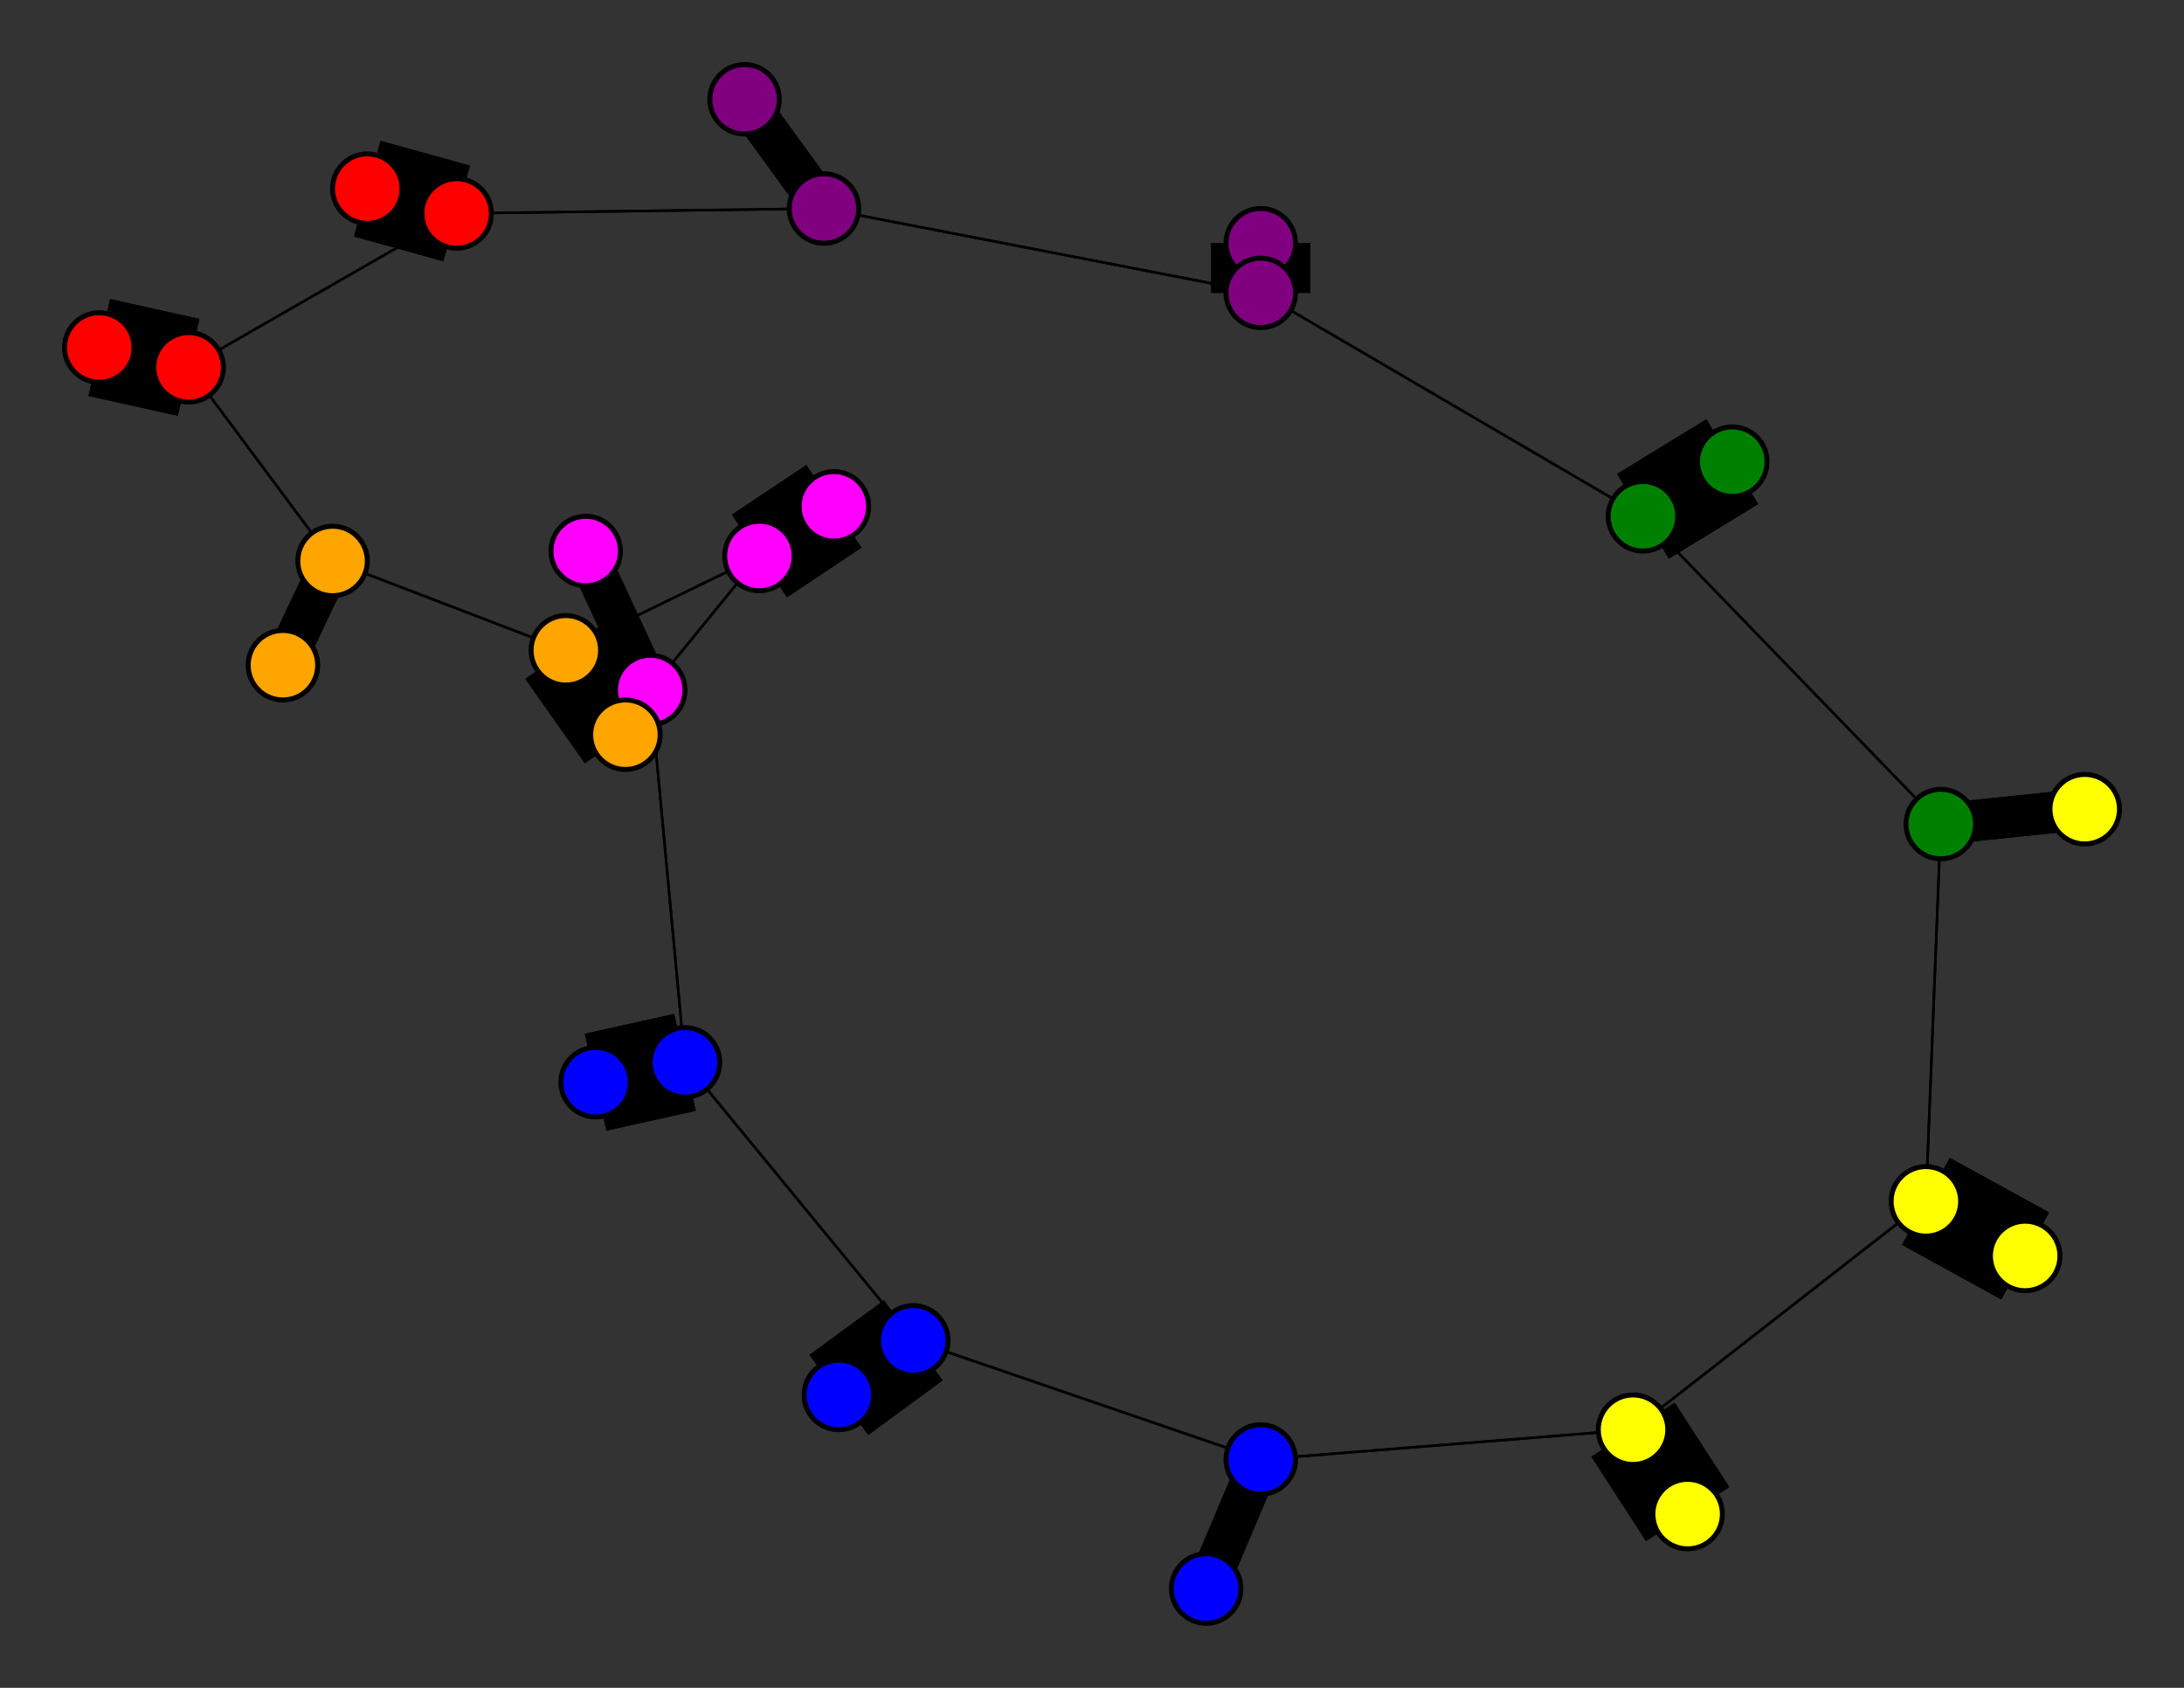 <svg width="440" height="340" xmlns="http://www.w3.org/2000/svg">
<rect width="100%" height="100%" fill="#333333" stroke="none"/>
<path stroke-width="8.3" stroke="black" d="M 243 320 254 294"/>
<path stroke-width="20.0" stroke="black" d="M 168 102 153 112"/>
<path stroke-width="0.5" stroke="black" d="M 153 112 131 139"/>
<path stroke-width="20.0" stroke="black" d="M 153 112 168 102"/>
<path stroke-width="0.5" stroke="black" d="M 153 112 114 131"/>
<path stroke-width="20.0" stroke="black" d="M 408 253 388 242"/>
<path stroke-width="0.5" stroke="black" d="M 388 242 391 166"/>
<path stroke-width="0.5" stroke="black" d="M 388 242 329 288"/>
<path stroke-width="20.0" stroke="black" d="M 388 242 408 253"/>
<path stroke-width="20.0" stroke="black" d="M 126 148 114 131"/>
<path stroke-width="0.5" stroke="black" d="M 114 131 67 113"/>
<path stroke-width="0.5" stroke="black" d="M 114 131 153 112"/>
<path stroke-width="20.0" stroke="black" d="M 114 131 126 148"/>
<path stroke-width="20.0" stroke="black" d="M 254 59 254 49"/>
<path stroke-width="20.0" stroke="black" d="M 169 281 184 270"/>
<path stroke-width="20.0" stroke="black" d="M 184 270 169 281"/>
<path stroke-width="0.5" stroke="black" d="M 184 270 138 214"/>
<path stroke-width="20.0" stroke="black" d="M 20 70 38 74"/>
<path stroke-width="0.5" stroke="black" d="M 38 74 67 113"/>
<path stroke-width="20.0" stroke="black" d="M 38 74 20 70"/>
<path stroke-width="0.5" stroke="black" d="M 38 74 92 43"/>
<path stroke-width="20.0" stroke="black" d="M 120 218 138 214"/>
<path stroke-width="0.5" stroke="black" d="M 138 214 131 139"/>
<path stroke-width="0.5" stroke="black" d="M 138 214 184 270"/>
<path stroke-width="20.0" stroke="black" d="M 138 214 120 218"/>
<path stroke-width="20.0" stroke="black" d="M 74 38 92 43"/>
<path stroke-width="0.5" stroke="black" d="M 92 43 166 42"/>
<path stroke-width="0.5" stroke="black" d="M 184 270 254 294"/>
<path stroke-width="0.5" stroke="black" d="M 254 59 166 42"/>
<path stroke-width="0.5" stroke="black" d="M 254 59 331 104"/>
<path stroke-width="20.0" stroke="black" d="M 254 49 254 59"/>
<path stroke-width="8.3" stroke="black" d="M 254 294 243 320"/>
<path stroke-width="0.5" stroke="black" d="M 254 294 329 288"/>
<path stroke-width="0.5" stroke="black" d="M 254 294 184 270"/>
<path stroke-width="8.3" stroke="black" d="M 420 163 391 166"/>
<path stroke-width="8.3" stroke="black" d="M 391 166 420 163"/>
<path stroke-width="0.5" stroke="black" d="M 391 166 331 104"/>
<path stroke-width="0.5" stroke="black" d="M 391 166 388 242"/>
<path stroke-width="8.3" stroke="black" d="M 118 111 131 139"/>
<path stroke-width="8.3" stroke="black" d="M 131 139 118 111"/>
<path stroke-width="0.5" stroke="black" d="M 131 139 153 112"/>
<path stroke-width="0.5" stroke="black" d="M 131 139 138 214"/>
<path stroke-width="20.0" stroke="black" d="M 340 305 329 288"/>
<path stroke-width="0.5" stroke="black" d="M 329 288 254 294"/>
<path stroke-width="20.0" stroke="black" d="M 329 288 340 305"/>
<path stroke-width="0.5" stroke="black" d="M 329 288 388 242"/>
<path stroke-width="8.3" stroke="black" d="M 57 134 67 113"/>
<path stroke-width="8.3" stroke="black" d="M 67 113 57 134"/>
<path stroke-width="0.5" stroke="black" d="M 67 113 114 131"/>
<path stroke-width="0.5" stroke="black" d="M 67 113 38 74"/>
<path stroke-width="20.0" stroke="black" d="M 349 93 331 104"/>
<path stroke-width="0.5" stroke="black" d="M 331 104 391 166"/>
<path stroke-width="20.0" stroke="black" d="M 331 104 349 93"/>
<path stroke-width="0.5" stroke="black" d="M 331 104 254 59"/>
<path stroke-width="8.3" stroke="black" d="M 150 20 166 42"/>
<path stroke-width="8.3" stroke="black" d="M 166 42 150 20"/>
<path stroke-width="0.5" stroke="black" d="M 166 42 254 59"/>
<path stroke-width="0.5" stroke="black" d="M 166 42 92 43"/>
<path stroke-width="0.5" stroke="black" d="M 92 43 38 74"/>
<path stroke-width="20.0" stroke="black" d="M 92 43 74 38"/>
<circle cx="243" cy="320" r="7.0" style="fill:blue;stroke:black;stroke-width:1.0"/>
<circle cx="254" cy="294" r="7.0" style="fill:blue;stroke:black;stroke-width:1.0"/>
<circle cx="420" cy="163" r="7.0" style="fill:yellow;stroke:black;stroke-width:1.0"/>
<circle cx="391" cy="166" r="7.0" style="fill:green;stroke:black;stroke-width:1.0"/>
<circle cx="118" cy="111" r="7.0" style="fill:fuchsia;stroke:black;stroke-width:1.0"/>
<circle cx="131" cy="139" r="7.0" style="fill:fuchsia;stroke:black;stroke-width:1.0"/>
<circle cx="340" cy="305" r="7.0" style="fill:yellow;stroke:black;stroke-width:1.0"/>
<circle cx="329" cy="288" r="7.0" style="fill:yellow;stroke:black;stroke-width:1.0"/>
<circle cx="57" cy="134" r="7.0" style="fill:orange;stroke:black;stroke-width:1.0"/>
<circle cx="67" cy="113" r="7.0" style="fill:orange;stroke:black;stroke-width:1.0"/>
<circle cx="349" cy="93" r="7.0" style="fill:green;stroke:black;stroke-width:1.0"/>
<circle cx="331" cy="104" r="7.0" style="fill:green;stroke:black;stroke-width:1.0"/>
<circle cx="150" cy="20" r="7.0" style="fill:purple;stroke:black;stroke-width:1.0"/>
<circle cx="166" cy="42" r="7.0" style="fill:purple;stroke:black;stroke-width:1.0"/>
<circle cx="254" cy="49" r="7.0" style="fill:purple;stroke:black;stroke-width:1.0"/>
<circle cx="254" cy="59" r="7.0" style="fill:purple;stroke:black;stroke-width:1.0"/>
<circle cx="168" cy="102" r="7.0" style="fill:fuchsia;stroke:black;stroke-width:1.0"/>
<circle cx="153" cy="112" r="7.0" style="fill:fuchsia;stroke:black;stroke-width:1.0"/>
<circle cx="408" cy="253" r="7.0" style="fill:yellow;stroke:black;stroke-width:1.0"/>
<circle cx="388" cy="242" r="7.0" style="fill:yellow;stroke:black;stroke-width:1.0"/>
<circle cx="126" cy="148" r="7.0" style="fill:orange;stroke:black;stroke-width:1.0"/>
<circle cx="114" cy="131" r="7.0" style="fill:orange;stroke:black;stroke-width:1.0"/>
<circle cx="169" cy="281" r="7.0" style="fill:blue;stroke:black;stroke-width:1.0"/>
<circle cx="184" cy="270" r="7.0" style="fill:blue;stroke:black;stroke-width:1.0"/>
<circle cx="20" cy="70" r="7.0" style="fill:red;stroke:black;stroke-width:1.0"/>
<circle cx="38" cy="74" r="7.0" style="fill:red;stroke:black;stroke-width:1.0"/>
<circle cx="120" cy="218" r="7.0" style="fill:blue;stroke:black;stroke-width:1.0"/>
<circle cx="138" cy="214" r="7.0" style="fill:blue;stroke:black;stroke-width:1.0"/>
<circle cx="74" cy="38" r="7.0" style="fill:red;stroke:black;stroke-width:1.0"/>
<circle cx="92" cy="43" r="7.0" style="fill:red;stroke:black;stroke-width:1.0"/>
</svg>
